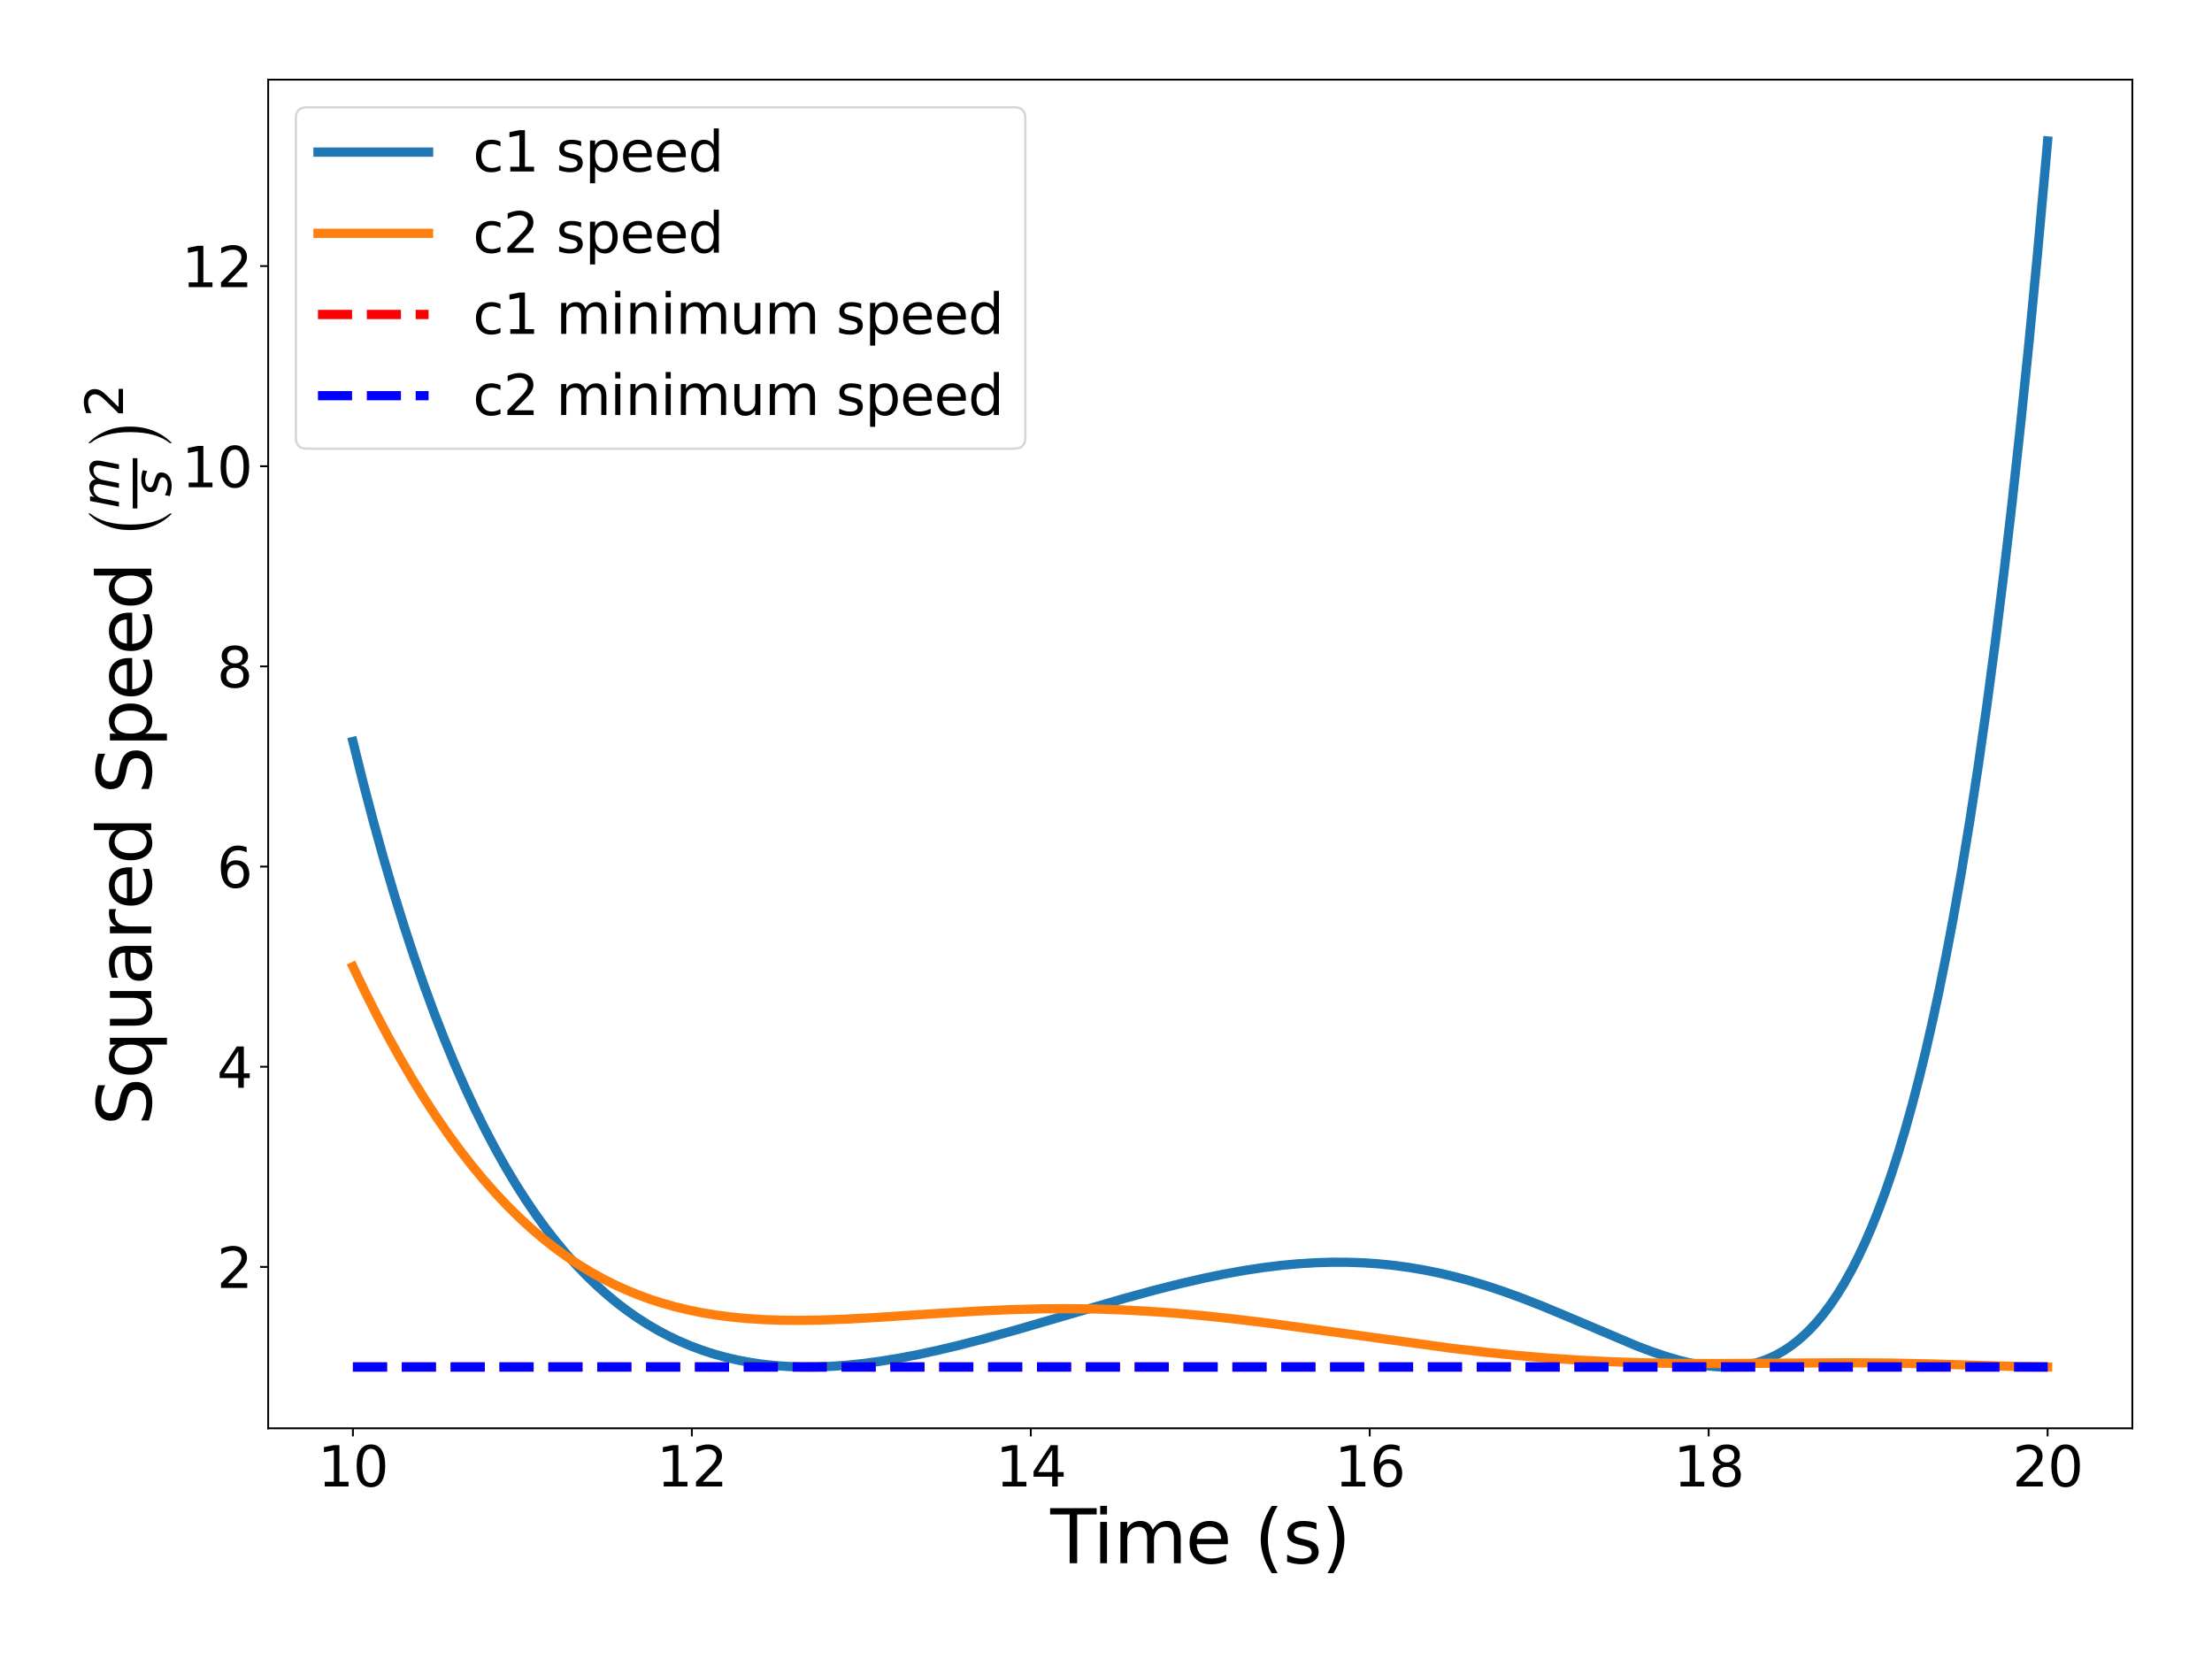 <?xml version="1.0" encoding="utf-8" standalone="no"?>
<!DOCTYPE svg PUBLIC "-//W3C//DTD SVG 1.1//EN"
  "http://www.w3.org/Graphics/SVG/1.1/DTD/svg11.dtd">
<svg height="720pt" version="1.1" viewBox="0 0 959.76 720" width="959.76pt" xmlns="http://www.w3.org/2000/svg" xmlns:xlink="http://www.w3.org/1999/xlink">
 <defs>
  <style type="text/css">*{stroke-linecap:butt;stroke-linejoin:round;}</style>
 </defs>
 <g id="figure_1">
  <g id="patch_1">
   <path d="M 0 720 
L 959.76 720 
L 959.76 0 
L 0 0 
z
" style="fill:#ffffff;"/>
  </g>
  <g id="axes_1">
   <g id="patch_2">
    <path d="M 116.362 619.72 
L 925.2 619.72 
L 925.2 34.56 
L 116.362 34.56 
z
" style="fill:#ffffff;"/>
   </g>
   <g id="matplotlib.axis_1">
    <g id="xtick_1">
     <g id="line2d_1">
      <defs>
       <path d="M 0 0 
L 0 3.5 
" id="m94281bcc91" style="stroke:#000000;stroke-width:0.8;"/>
      </defs>
      <g>
       <use style="stroke:#000000;stroke-width:0.8;" x="153.128" xlink:href="#m94281bcc91" y="619.72"/>
      </g>
     </g>
     <g id="text_1">
      <!-- 10 -->
      <g transform="translate(137.858 644.956)scale(0.24 -0.24)">
       <defs>
        <path d="M 794 531 
L 1825 531 
L 1825 4091 
L 703 3866 
L 703 4441 
L 1819 4666 
L 2450 4666 
L 2450 531 
L 3481 531 
L 3481 0 
L 794 0 
L 794 531 
z
" id="DejaVuSans-31" transform="scale(0.016)"/>
        <path d="M 2034 4250 
Q 1547 4250 1301 3770 
Q 1056 3291 1056 2328 
Q 1056 1369 1301 889 
Q 1547 409 2034 409 
Q 2525 409 2770 889 
Q 3016 1369 3016 2328 
Q 3016 3291 2770 3770 
Q 2525 4250 2034 4250 
z
M 2034 4750 
Q 2819 4750 3233 4129 
Q 3647 3509 3647 2328 
Q 3647 1150 3233 529 
Q 2819 -91 2034 -91 
Q 1250 -91 836 529 
Q 422 1150 422 2328 
Q 422 3509 836 4129 
Q 1250 4750 2034 4750 
z
" id="DejaVuSans-30" transform="scale(0.016)"/>
       </defs>
       <use xlink:href="#DejaVuSans-31"/>
       <use x="63.623" xlink:href="#DejaVuSans-30"/>
      </g>
     </g>
    </g>
    <g id="xtick_2">
     <g id="line2d_2">
      <g>
       <use style="stroke:#000000;stroke-width:0.8;" x="300.189" xlink:href="#m94281bcc91" y="619.72"/>
      </g>
     </g>
     <g id="text_2">
      <!-- 12 -->
      <g transform="translate(284.919 644.956)scale(0.24 -0.24)">
       <defs>
        <path d="M 1228 531 
L 3431 531 
L 3431 0 
L 469 0 
L 469 531 
Q 828 903 1448 1529 
Q 2069 2156 2228 2338 
Q 2531 2678 2651 2914 
Q 2772 3150 2772 3378 
Q 2772 3750 2511 3984 
Q 2250 4219 1831 4219 
Q 1534 4219 1204 4116 
Q 875 4013 500 3803 
L 500 4441 
Q 881 4594 1212 4672 
Q 1544 4750 1819 4750 
Q 2544 4750 2975 4387 
Q 3406 4025 3406 3419 
Q 3406 3131 3298 2873 
Q 3191 2616 2906 2266 
Q 2828 2175 2409 1742 
Q 1991 1309 1228 531 
z
" id="DejaVuSans-32" transform="scale(0.016)"/>
       </defs>
       <use xlink:href="#DejaVuSans-31"/>
       <use x="63.623" xlink:href="#DejaVuSans-32"/>
      </g>
     </g>
    </g>
    <g id="xtick_3">
     <g id="line2d_3">
      <g>
       <use style="stroke:#000000;stroke-width:0.8;" x="447.25" xlink:href="#m94281bcc91" y="619.72"/>
      </g>
     </g>
     <g id="text_3">
      <!-- 14 -->
      <g transform="translate(431.98 644.956)scale(0.24 -0.24)">
       <defs>
        <path d="M 2419 4116 
L 825 1625 
L 2419 1625 
L 2419 4116 
z
M 2253 4666 
L 3047 4666 
L 3047 1625 
L 3713 1625 
L 3713 1100 
L 3047 1100 
L 3047 0 
L 2419 0 
L 2419 1100 
L 313 1100 
L 313 1709 
L 2253 4666 
z
" id="DejaVuSans-34" transform="scale(0.016)"/>
       </defs>
       <use xlink:href="#DejaVuSans-31"/>
       <use x="63.623" xlink:href="#DejaVuSans-34"/>
      </g>
     </g>
    </g>
    <g id="xtick_4">
     <g id="line2d_4">
      <g>
       <use style="stroke:#000000;stroke-width:0.8;" x="594.312" xlink:href="#m94281bcc91" y="619.72"/>
      </g>
     </g>
     <g id="text_4">
      <!-- 16 -->
      <g transform="translate(579.042 644.956)scale(0.24 -0.24)">
       <defs>
        <path d="M 2113 2584 
Q 1688 2584 1439 2293 
Q 1191 2003 1191 1497 
Q 1191 994 1439 701 
Q 1688 409 2113 409 
Q 2538 409 2786 701 
Q 3034 994 3034 1497 
Q 3034 2003 2786 2293 
Q 2538 2584 2113 2584 
z
M 3366 4563 
L 3366 3988 
Q 3128 4100 2886 4159 
Q 2644 4219 2406 4219 
Q 1781 4219 1451 3797 
Q 1122 3375 1075 2522 
Q 1259 2794 1537 2939 
Q 1816 3084 2150 3084 
Q 2853 3084 3261 2657 
Q 3669 2231 3669 1497 
Q 3669 778 3244 343 
Q 2819 -91 2113 -91 
Q 1303 -91 875 529 
Q 447 1150 447 2328 
Q 447 3434 972 4092 
Q 1497 4750 2381 4750 
Q 2619 4750 2861 4703 
Q 3103 4656 3366 4563 
z
" id="DejaVuSans-36" transform="scale(0.016)"/>
       </defs>
       <use xlink:href="#DejaVuSans-31"/>
       <use x="63.623" xlink:href="#DejaVuSans-36"/>
      </g>
     </g>
    </g>
    <g id="xtick_5">
     <g id="line2d_5">
      <g>
       <use style="stroke:#000000;stroke-width:0.8;" x="741.373" xlink:href="#m94281bcc91" y="619.72"/>
      </g>
     </g>
     <g id="text_5">
      <!-- 18 -->
      <g transform="translate(726.103 644.956)scale(0.24 -0.24)">
       <defs>
        <path d="M 2034 2216 
Q 1584 2216 1326 1975 
Q 1069 1734 1069 1313 
Q 1069 891 1326 650 
Q 1584 409 2034 409 
Q 2484 409 2743 651 
Q 3003 894 3003 1313 
Q 3003 1734 2745 1975 
Q 2488 2216 2034 2216 
z
M 1403 2484 
Q 997 2584 770 2862 
Q 544 3141 544 3541 
Q 544 4100 942 4425 
Q 1341 4750 2034 4750 
Q 2731 4750 3128 4425 
Q 3525 4100 3525 3541 
Q 3525 3141 3298 2862 
Q 3072 2584 2669 2484 
Q 3125 2378 3379 2068 
Q 3634 1759 3634 1313 
Q 3634 634 3220 271 
Q 2806 -91 2034 -91 
Q 1263 -91 848 271 
Q 434 634 434 1313 
Q 434 1759 690 2068 
Q 947 2378 1403 2484 
z
M 1172 3481 
Q 1172 3119 1398 2916 
Q 1625 2713 2034 2713 
Q 2441 2713 2670 2916 
Q 2900 3119 2900 3481 
Q 2900 3844 2670 4047 
Q 2441 4250 2034 4250 
Q 1625 4250 1398 4047 
Q 1172 3844 1172 3481 
z
" id="DejaVuSans-38" transform="scale(0.016)"/>
       </defs>
       <use xlink:href="#DejaVuSans-31"/>
       <use x="63.623" xlink:href="#DejaVuSans-38"/>
      </g>
     </g>
    </g>
    <g id="xtick_6">
     <g id="line2d_6">
      <g>
       <use style="stroke:#000000;stroke-width:0.8;" x="888.435" xlink:href="#m94281bcc91" y="619.72"/>
      </g>
     </g>
     <g id="text_6">
      <!-- 20 -->
      <g transform="translate(873.165 644.956)scale(0.24 -0.24)">
       <use xlink:href="#DejaVuSans-32"/>
       <use x="63.623" xlink:href="#DejaVuSans-30"/>
      </g>
     </g>
    </g>
    <g id="text_7">
     <!-- Time (s) -->
     <g transform="translate(455.729 678.263)scale(0.32 -0.32)">
      <defs>
       <path d="M -19 4666 
L 3928 4666 
L 3928 4134 
L 2272 4134 
L 2272 0 
L 1638 0 
L 1638 4134 
L -19 4134 
L -19 4666 
z
" id="DejaVuSans-54" transform="scale(0.016)"/>
       <path d="M 603 3500 
L 1178 3500 
L 1178 0 
L 603 0 
L 603 3500 
z
M 603 4863 
L 1178 4863 
L 1178 4134 
L 603 4134 
L 603 4863 
z
" id="DejaVuSans-69" transform="scale(0.016)"/>
       <path d="M 3328 2828 
Q 3544 3216 3844 3400 
Q 4144 3584 4550 3584 
Q 5097 3584 5394 3201 
Q 5691 2819 5691 2113 
L 5691 0 
L 5113 0 
L 5113 2094 
Q 5113 2597 4934 2840 
Q 4756 3084 4391 3084 
Q 3944 3084 3684 2787 
Q 3425 2491 3425 1978 
L 3425 0 
L 2847 0 
L 2847 2094 
Q 2847 2600 2669 2842 
Q 2491 3084 2119 3084 
Q 1678 3084 1418 2786 
Q 1159 2488 1159 1978 
L 1159 0 
L 581 0 
L 581 3500 
L 1159 3500 
L 1159 2956 
Q 1356 3278 1631 3431 
Q 1906 3584 2284 3584 
Q 2666 3584 2933 3390 
Q 3200 3197 3328 2828 
z
" id="DejaVuSans-6d" transform="scale(0.016)"/>
       <path d="M 3597 1894 
L 3597 1613 
L 953 1613 
Q 991 1019 1311 708 
Q 1631 397 2203 397 
Q 2534 397 2845 478 
Q 3156 559 3463 722 
L 3463 178 
Q 3153 47 2828 -22 
Q 2503 -91 2169 -91 
Q 1331 -91 842 396 
Q 353 884 353 1716 
Q 353 2575 817 3079 
Q 1281 3584 2069 3584 
Q 2775 3584 3186 3129 
Q 3597 2675 3597 1894 
z
M 3022 2063 
Q 3016 2534 2758 2815 
Q 2500 3097 2075 3097 
Q 1594 3097 1305 2825 
Q 1016 2553 972 2059 
L 3022 2063 
z
" id="DejaVuSans-65" transform="scale(0.016)"/>
       <path id="DejaVuSans-20" transform="scale(0.016)"/>
       <path d="M 1984 4856 
Q 1566 4138 1362 3434 
Q 1159 2731 1159 2009 
Q 1159 1288 1364 580 
Q 1569 -128 1984 -844 
L 1484 -844 
Q 1016 -109 783 600 
Q 550 1309 550 2009 
Q 550 2706 781 3412 
Q 1013 4119 1484 4856 
L 1984 4856 
z
" id="DejaVuSans-28" transform="scale(0.016)"/>
       <path d="M 2834 3397 
L 2834 2853 
Q 2591 2978 2328 3040 
Q 2066 3103 1784 3103 
Q 1356 3103 1142 2972 
Q 928 2841 928 2578 
Q 928 2378 1081 2264 
Q 1234 2150 1697 2047 
L 1894 2003 
Q 2506 1872 2764 1633 
Q 3022 1394 3022 966 
Q 3022 478 2636 193 
Q 2250 -91 1575 -91 
Q 1294 -91 989 -36 
Q 684 19 347 128 
L 347 722 
Q 666 556 975 473 
Q 1284 391 1588 391 
Q 1994 391 2212 530 
Q 2431 669 2431 922 
Q 2431 1156 2273 1281 
Q 2116 1406 1581 1522 
L 1381 1569 
Q 847 1681 609 1914 
Q 372 2147 372 2553 
Q 372 3047 722 3315 
Q 1072 3584 1716 3584 
Q 2034 3584 2315 3537 
Q 2597 3491 2834 3397 
z
" id="DejaVuSans-73" transform="scale(0.016)"/>
       <path d="M 513 4856 
L 1013 4856 
Q 1481 4119 1714 3412 
Q 1947 2706 1947 2009 
Q 1947 1309 1714 600 
Q 1481 -109 1013 -844 
L 513 -844 
Q 928 -128 1133 580 
Q 1338 1288 1338 2009 
Q 1338 2731 1133 3434 
Q 928 4138 513 4856 
z
" id="DejaVuSans-29" transform="scale(0.016)"/>
      </defs>
      <use xlink:href="#DejaVuSans-54"/>
      <use x="57.959" xlink:href="#DejaVuSans-69"/>
      <use x="85.742" xlink:href="#DejaVuSans-6d"/>
      <use x="183.154" xlink:href="#DejaVuSans-65"/>
      <use x="244.678" xlink:href="#DejaVuSans-20"/>
      <use x="276.465" xlink:href="#DejaVuSans-28"/>
      <use x="315.479" xlink:href="#DejaVuSans-73"/>
      <use x="367.578" xlink:href="#DejaVuSans-29"/>
     </g>
    </g>
   </g>
   <g id="matplotlib.axis_2">
    <g id="ytick_1">
     <g id="line2d_7">
      <defs>
       <path d="M 0 0 
L -3.5 0 
" id="m0226e09433" style="stroke:#000000;stroke-width:0.8;"/>
      </defs>
      <g>
       <use style="stroke:#000000;stroke-width:0.8;" x="116.362" xlink:href="#m0226e09433" y="549.696"/>
      </g>
     </g>
     <g id="text_8">
      <!-- 2 -->
      <g transform="translate(94.092 558.814)scale(0.24 -0.24)">
       <use xlink:href="#DejaVuSans-32"/>
      </g>
     </g>
    </g>
    <g id="ytick_2">
     <g id="line2d_8">
      <g>
       <use style="stroke:#000000;stroke-width:0.8;" x="116.362" xlink:href="#m0226e09433" y="462.845"/>
      </g>
     </g>
     <g id="text_9">
      <!-- 4 -->
      <g transform="translate(94.092 471.963)scale(0.24 -0.24)">
       <use xlink:href="#DejaVuSans-34"/>
      </g>
     </g>
    </g>
    <g id="ytick_3">
     <g id="line2d_9">
      <g>
       <use style="stroke:#000000;stroke-width:0.8;" x="116.362" xlink:href="#m0226e09433" y="375.994"/>
      </g>
     </g>
     <g id="text_10">
      <!-- 6 -->
      <g transform="translate(94.092 385.112)scale(0.24 -0.24)">
       <use xlink:href="#DejaVuSans-36"/>
      </g>
     </g>
    </g>
    <g id="ytick_4">
     <g id="line2d_10">
      <g>
       <use style="stroke:#000000;stroke-width:0.8;" x="116.362" xlink:href="#m0226e09433" y="289.143"/>
      </g>
     </g>
     <g id="text_11">
      <!-- 8 -->
      <g transform="translate(94.092 298.261)scale(0.24 -0.24)">
       <use xlink:href="#DejaVuSans-38"/>
      </g>
     </g>
    </g>
    <g id="ytick_5">
     <g id="line2d_11">
      <g>
       <use style="stroke:#000000;stroke-width:0.8;" x="116.362" xlink:href="#m0226e09433" y="202.291"/>
      </g>
     </g>
     <g id="text_12">
      <!-- 10 -->
      <g transform="translate(78.822 211.41)scale(0.24 -0.24)">
       <use xlink:href="#DejaVuSans-31"/>
       <use x="63.623" xlink:href="#DejaVuSans-30"/>
      </g>
     </g>
    </g>
    <g id="ytick_6">
     <g id="line2d_12">
      <g>
       <use style="stroke:#000000;stroke-width:0.8;" x="116.362" xlink:href="#m0226e09433" y="115.44"/>
      </g>
     </g>
     <g id="text_13">
      <!-- 12 -->
      <g transform="translate(78.822 124.558)scale(0.24 -0.24)">
       <use xlink:href="#DejaVuSans-31"/>
       <use x="63.623" xlink:href="#DejaVuSans-32"/>
      </g>
     </g>
    </g>
    <g id="text_14">
     <!-- Squared Speed $\left( \frac{m}{s} \right)^2$ -->
     <g transform="translate(65.862 488.42)rotate(-90)scale(0.32 -0.32)">
      <defs>
       <path d="M 3425 4513 
L 3425 3897 
Q 3066 4069 2747 4153 
Q 2428 4238 2131 4238 
Q 1616 4238 1336 4038 
Q 1056 3838 1056 3469 
Q 1056 3159 1242 3001 
Q 1428 2844 1947 2747 
L 2328 2669 
Q 3034 2534 3370 2195 
Q 3706 1856 3706 1288 
Q 3706 609 3251 259 
Q 2797 -91 1919 -91 
Q 1588 -91 1214 -16 
Q 841 59 441 206 
L 441 856 
Q 825 641 1194 531 
Q 1563 422 1919 422 
Q 2459 422 2753 634 
Q 3047 847 3047 1241 
Q 3047 1584 2836 1778 
Q 2625 1972 2144 2069 
L 1759 2144 
Q 1053 2284 737 2584 
Q 422 2884 422 3419 
Q 422 4038 858 4394 
Q 1294 4750 2059 4750 
Q 2388 4750 2728 4690 
Q 3069 4631 3425 4513 
z
" id="DejaVuSans-53" transform="scale(0.016)"/>
       <path d="M 947 1747 
Q 947 1113 1208 752 
Q 1469 391 1925 391 
Q 2381 391 2643 752 
Q 2906 1113 2906 1747 
Q 2906 2381 2643 2742 
Q 2381 3103 1925 3103 
Q 1469 3103 1208 2742 
Q 947 2381 947 1747 
z
M 2906 525 
Q 2725 213 2448 61 
Q 2172 -91 1784 -91 
Q 1150 -91 751 415 
Q 353 922 353 1747 
Q 353 2572 751 3078 
Q 1150 3584 1784 3584 
Q 2172 3584 2448 3432 
Q 2725 3281 2906 2969 
L 2906 3500 
L 3481 3500 
L 3481 -1331 
L 2906 -1331 
L 2906 525 
z
" id="DejaVuSans-71" transform="scale(0.016)"/>
       <path d="M 544 1381 
L 544 3500 
L 1119 3500 
L 1119 1403 
Q 1119 906 1312 657 
Q 1506 409 1894 409 
Q 2359 409 2629 706 
Q 2900 1003 2900 1516 
L 2900 3500 
L 3475 3500 
L 3475 0 
L 2900 0 
L 2900 538 
Q 2691 219 2414 64 
Q 2138 -91 1772 -91 
Q 1169 -91 856 284 
Q 544 659 544 1381 
z
M 1991 3584 
L 1991 3584 
z
" id="DejaVuSans-75" transform="scale(0.016)"/>
       <path d="M 2194 1759 
Q 1497 1759 1228 1600 
Q 959 1441 959 1056 
Q 959 750 1161 570 
Q 1363 391 1709 391 
Q 2188 391 2477 730 
Q 2766 1069 2766 1631 
L 2766 1759 
L 2194 1759 
z
M 3341 1997 
L 3341 0 
L 2766 0 
L 2766 531 
Q 2569 213 2275 61 
Q 1981 -91 1556 -91 
Q 1019 -91 701 211 
Q 384 513 384 1019 
Q 384 1609 779 1909 
Q 1175 2209 1959 2209 
L 2766 2209 
L 2766 2266 
Q 2766 2663 2505 2880 
Q 2244 3097 1772 3097 
Q 1472 3097 1187 3025 
Q 903 2953 641 2809 
L 641 3341 
Q 956 3463 1253 3523 
Q 1550 3584 1831 3584 
Q 2591 3584 2966 3190 
Q 3341 2797 3341 1997 
z
" id="DejaVuSans-61" transform="scale(0.016)"/>
       <path d="M 2631 2963 
Q 2534 3019 2420 3045 
Q 2306 3072 2169 3072 
Q 1681 3072 1420 2755 
Q 1159 2438 1159 1844 
L 1159 0 
L 581 0 
L 581 3500 
L 1159 3500 
L 1159 2956 
Q 1341 3275 1631 3429 
Q 1922 3584 2338 3584 
Q 2397 3584 2469 3576 
Q 2541 3569 2628 3553 
L 2631 2963 
z
" id="DejaVuSans-72" transform="scale(0.016)"/>
       <path d="M 2906 2969 
L 2906 4863 
L 3481 4863 
L 3481 0 
L 2906 0 
L 2906 525 
Q 2725 213 2448 61 
Q 2172 -91 1784 -91 
Q 1150 -91 751 415 
Q 353 922 353 1747 
Q 353 2572 751 3078 
Q 1150 3584 1784 3584 
Q 2172 3584 2448 3432 
Q 2725 3281 2906 2969 
z
M 947 1747 
Q 947 1113 1208 752 
Q 1469 391 1925 391 
Q 2381 391 2643 752 
Q 2906 1113 2906 1747 
Q 2906 2381 2643 2742 
Q 2381 3103 1925 3103 
Q 1469 3103 1208 2742 
Q 947 2381 947 1747 
z
" id="DejaVuSans-64" transform="scale(0.016)"/>
       <path d="M 1159 525 
L 1159 -1331 
L 581 -1331 
L 581 3500 
L 1159 3500 
L 1159 2969 
Q 1341 3281 1617 3432 
Q 1894 3584 2278 3584 
Q 2916 3584 3314 3078 
Q 3713 2572 3713 1747 
Q 3713 922 3314 415 
Q 2916 -91 2278 -91 
Q 1894 -91 1617 61 
Q 1341 213 1159 525 
z
M 3116 1747 
Q 3116 2381 2855 2742 
Q 2594 3103 2138 3103 
Q 1681 3103 1420 2742 
Q 1159 2381 1159 1747 
Q 1159 1113 1420 752 
Q 1681 391 2138 391 
Q 2594 391 2855 752 
Q 3116 1113 3116 1747 
z
" id="DejaVuSans-70" transform="scale(0.016)"/>
       <path d="M 2445 -858 
L 2445 -1050 
Q 1728 -371 1309 630 
Q 890 1632 890 2886 
Q 890 4122 1309 5136 
Q 1728 6150 2445 6822 
L 2445 6630 
Q 1408 5363 1408 2886 
Q 1408 410 2445 -858 
z
" id="STIXSizeOneSym-Regular-28" transform="scale(0.016)"/>
       <path d="M 5747 2113 
L 5338 0 
L 4763 0 
L 5166 2094 
Q 5191 2228 5203 2325 
Q 5216 2422 5216 2491 
Q 5216 2772 5059 2928 
Q 4903 3084 4622 3084 
Q 4203 3084 3875 2770 
Q 3547 2456 3450 1953 
L 3066 0 
L 2491 0 
L 2900 2094 
Q 2925 2209 2937 2307 
Q 2950 2406 2950 2484 
Q 2950 2769 2794 2926 
Q 2638 3084 2363 3084 
Q 1938 3084 1609 2770 
Q 1281 2456 1184 1953 
L 800 0 
L 225 0 
L 909 3500 
L 1484 3500 
L 1375 2956 
Q 1609 3263 1923 3423 
Q 2238 3584 2597 3584 
Q 2978 3584 3223 3384 
Q 3469 3184 3519 2828 
Q 3781 3197 4126 3390 
Q 4472 3584 4856 3584 
Q 5306 3584 5551 3325 
Q 5797 3066 5797 2591 
Q 5797 2488 5784 2364 
Q 5772 2241 5747 2113 
z
" id="DejaVuSans-Oblique-6d" transform="scale(0.016)"/>
       <path d="M 3200 3397 
L 3091 2853 
Q 2863 2978 2609 3040 
Q 2356 3103 2088 3103 
Q 1634 3103 1373 2948 
Q 1113 2794 1113 2528 
Q 1113 2219 1719 2053 
Q 1766 2041 1788 2034 
L 1972 1978 
Q 2547 1819 2739 1644 
Q 2931 1469 2931 1166 
Q 2931 609 2489 259 
Q 2047 -91 1331 -91 
Q 1053 -91 747 -37 
Q 441 16 72 128 
L 184 722 
Q 500 559 806 475 
Q 1113 391 1394 391 
Q 1816 391 2080 572 
Q 2344 753 2344 1031 
Q 2344 1331 1650 1516 
L 1591 1531 
L 1394 1581 
Q 956 1697 753 1886 
Q 550 2075 550 2369 
Q 550 2928 970 3256 
Q 1391 3584 2113 3584 
Q 2397 3584 2667 3537 
Q 2938 3491 3200 3397 
z
" id="DejaVuSans-Oblique-73" transform="scale(0.016)"/>
       <path d="M 550 6630 
L 550 6822 
Q 1267 6144 1686 5142 
Q 2106 4141 2106 2886 
Q 2106 1651 1686 636 
Q 1267 -378 550 -1050 
L 550 -858 
Q 1587 410 1587 2886 
Q 1587 5363 550 6630 
z
" id="STIXSizeOneSym-Regular-29" transform="scale(0.016)"/>
      </defs>
      <use transform="translate(0 0.766)" xlink:href="#DejaVuSans-53"/>
      <use transform="translate(63.477 0.766)" xlink:href="#DejaVuSans-71"/>
      <use transform="translate(126.953 0.766)" xlink:href="#DejaVuSans-75"/>
      <use transform="translate(190.332 0.766)" xlink:href="#DejaVuSans-61"/>
      <use transform="translate(251.611 0.766)" xlink:href="#DejaVuSans-72"/>
      <use transform="translate(292.725 0.766)" xlink:href="#DejaVuSans-65"/>
      <use transform="translate(354.248 0.766)" xlink:href="#DejaVuSans-64"/>
      <use transform="translate(417.725 0.766)" xlink:href="#DejaVuSans-20"/>
      <use transform="translate(449.512 0.766)" xlink:href="#DejaVuSans-53"/>
      <use transform="translate(512.988 0.766)" xlink:href="#DejaVuSans-70"/>
      <use transform="translate(576.465 0.766)" xlink:href="#DejaVuSans-65"/>
      <use transform="translate(637.988 0.766)" xlink:href="#DejaVuSans-65"/>
      <use transform="translate(699.512 0.766)" xlink:href="#DejaVuSans-64"/>
      <use transform="translate(762.988 0.766)" xlink:href="#DejaVuSans-20"/>
      <use transform="translate(794.775 -12.133)scale(0.9)" xlink:href="#STIXSizeOneSym-Regular-28"/>
      <use transform="translate(836.873 44.562)scale(0.7)" xlink:href="#DejaVuSans-Oblique-6d"/>
      <use transform="translate(852.873 -25.887)scale(0.7)" xlink:href="#DejaVuSans-Oblique-73"/>
      <use transform="translate(917.562 -12.133)scale(0.9)" xlink:href="#STIXSizeOneSym-Regular-29"/>
      <use transform="translate(960.617 39.047)scale(0.7)" xlink:href="#DejaVuSans-32"/>
      <path d="M 836.873 19.562 
L 836.873 25.812 
L 905.062 25.812 
L 905.062 19.562 
L 836.873 19.562 
z
"/>
     </g>
    </g>
   </g>
   <g id="line2d_13">
    <path clip-path="url(#pba7dcd0b75)" d="M 153.128 321.712 
L 157.539 339.464 
L 161.951 356.274 
L 166.363 372.183 
L 170.775 387.235 
L 175.187 401.468 
L 179.599 414.92 
L 184.01 427.627 
L 188.422 439.624 
L 192.834 450.943 
L 197.246 461.617 
L 201.658 471.676 
L 206.07 481.147 
L 210.482 490.059 
L 214.893 498.438 
L 219.305 506.308 
L 223.717 513.694 
L 228.129 520.618 
L 232.541 527.102 
L 236.953 533.167 
L 241.364 538.832 
L 245.776 544.116 
L 250.188 549.038 
L 254.6 553.614 
L 259.012 557.86 
L 263.424 561.792 
L 267.836 565.426 
L 272.247 568.775 
L 276.659 571.852 
L 281.071 574.671 
L 285.483 577.244 
L 289.895 579.582 
L 294.307 581.696 
L 299.454 583.895 
L 304.601 585.821 
L 309.748 587.488 
L 314.895 588.912 
L 320.042 590.106 
L 325.189 591.082 
L 330.337 591.854 
L 336.219 592.501 
L 342.102 592.912 
L 347.984 593.103 
L 353.866 593.09 
L 360.484 592.848 
L 367.102 592.384 
L 374.455 591.63 
L 381.808 590.649 
L 389.896 589.332 
L 397.985 587.795 
L 406.809 585.9 
L 416.368 583.627 
L 427.397 580.773 
L 440.633 577.105 
L 459.015 571.753 
L 487.692 563.404 
L 500.928 559.793 
L 511.957 557.002 
L 522.252 554.632 
L 531.075 552.816 
L 539.899 551.23 
L 547.987 550.002 
L 556.076 549.01 
L 563.429 548.331 
L 570.782 547.878 
L 578.135 547.663 
L 584.753 547.683 
L 591.371 547.912 
L 597.988 548.358 
L 604.606 549.023 
L 611.224 549.912 
L 617.842 551.026 
L 624.459 552.363 
L 631.077 553.92 
L 637.695 555.693 
L 645.048 557.903 
L 652.401 560.352 
L 660.489 563.294 
L 669.313 566.757 
L 679.607 571.048 
L 710.49 584.114 
L 717.108 586.59 
L 722.991 588.57 
L 728.138 590.082 
L 732.55 591.18 
L 736.961 592.064 
L 741.373 592.701 
L 745.05 593.02 
L 748.726 593.121 
L 752.403 592.985 
L 756.079 592.586 
L 759.021 592.061 
L 761.962 591.339 
L 764.903 590.405 
L 767.844 589.246 
L 770.786 587.845 
L 773.727 586.188 
L 776.668 584.257 
L 779.609 582.036 
L 782.55 579.506 
L 785.492 576.65 
L 788.433 573.447 
L 791.374 569.878 
L 794.315 565.922 
L 797.257 561.557 
L 800.198 556.761 
L 803.139 551.512 
L 806.08 545.784 
L 809.021 539.552 
L 811.963 532.792 
L 814.904 525.475 
L 817.845 517.575 
L 820.786 509.063 
L 823.728 499.908 
L 826.669 490.08 
L 829.61 479.548 
L 832.551 468.277 
L 835.493 456.235 
L 838.434 443.385 
L 841.375 429.693 
L 844.316 415.119 
L 847.257 399.625 
L 850.934 378.903 
L 854.611 356.599 
L 858.287 332.63 
L 861.964 306.908 
L 865.64 279.34 
L 869.317 249.833 
L 872.993 218.288 
L 876.67 184.602 
L 880.346 148.669 
L 884.023 110.379 
L 887.699 69.617 
L 888.435 61.158 
L 888.435 61.158 
" style="fill:none;stroke:#1f77b4;stroke-linecap:square;stroke-width:4;"/>
   </g>
   <g id="line2d_14">
    <path clip-path="url(#pba7dcd0b75)" d="M 153.128 419.419 
L 158.275 430.117 
L 163.422 440.328 
L 168.569 450.06 
L 173.716 459.322 
L 178.863 468.121 
L 184.01 476.468 
L 189.158 484.371 
L 194.305 491.841 
L 199.452 498.888 
L 204.599 505.523 
L 209.746 511.756 
L 214.893 517.6 
L 220.041 523.066 
L 225.188 528.166 
L 230.335 532.911 
L 235.482 537.315 
L 240.629 541.389 
L 245.776 545.145 
L 250.923 548.598 
L 256.071 551.758 
L 261.218 554.639 
L 266.365 557.254 
L 271.512 559.615 
L 276.659 561.735 
L 281.806 563.626 
L 286.953 565.302 
L 292.836 566.968 
L 298.718 568.386 
L 304.601 569.574 
L 310.483 570.55 
L 317.101 571.417 
L 323.719 572.061 
L 331.072 572.544 
L 338.425 572.812 
L 346.513 572.895 
L 356.072 572.756 
L 367.102 572.351 
L 380.337 571.628 
L 406.809 569.892 
L 425.191 568.811 
L 439.162 568.209 
L 451.662 567.89 
L 463.427 567.811 
L 475.192 567.961 
L 486.222 568.317 
L 497.987 568.925 
L 509.752 569.758 
L 522.252 570.873 
L 535.487 572.281 
L 550.193 574.071 
L 568.576 576.547 
L 629.607 584.977 
L 645.048 586.77 
L 659.019 588.171 
L 672.254 589.281 
L 685.49 590.166 
L 698.725 590.828 
L 712.696 591.294 
L 727.402 591.556 
L 744.314 591.627 
L 767.844 591.478 
L 801.668 591.28 
L 820.051 591.413 
L 837.698 591.774 
L 860.493 592.496 
L 879.611 593.035 
L 888.435 593.122 
L 888.435 593.122 
" style="fill:none;stroke:#ff7f0e;stroke-linecap:square;stroke-width:4;"/>
   </g>
   <g id="line2d_15">
    <path clip-path="url(#pba7dcd0b75)" d="M 153.128 593.122 
L 888.435 593.122 
" style="fill:none;stroke:#ff0000;stroke-dasharray:14.8,6.4;stroke-dashoffset:0;stroke-width:4;"/>
   </g>
   <g id="line2d_16">
    <path clip-path="url(#pba7dcd0b75)" d="M 153.128 593.122 
L 888.435 593.122 
" style="fill:none;stroke:#0000ff;stroke-dasharray:14.8,6.4;stroke-dashoffset:0;stroke-width:4;"/>
   </g>
   <g id="patch_3">
    <path d="M 116.362 619.72 
L 116.362 34.56 
" style="fill:none;stroke:#000000;stroke-linecap:square;stroke-linejoin:miter;stroke-width:0.8;"/>
   </g>
   <g id="patch_4">
    <path d="M 925.2 619.72 
L 925.2 34.56 
" style="fill:none;stroke:#000000;stroke-linecap:square;stroke-linejoin:miter;stroke-width:0.8;"/>
   </g>
   <g id="patch_5">
    <path d="M 116.362 619.72 
L 925.2 619.72 
" style="fill:none;stroke:#000000;stroke-linecap:square;stroke-linejoin:miter;stroke-width:0.8;"/>
   </g>
   <g id="patch_6">
    <path d="M 116.362 34.56 
L 925.2 34.56 
" style="fill:none;stroke:#000000;stroke-linecap:square;stroke-linejoin:miter;stroke-width:0.8;"/>
   </g>
   <g id="legend_1">
    <g id="patch_7">
     <path d="M 133.162 194.67 
L 440.081 194.67 
Q 444.881 194.67 444.881 189.87 
L 444.881 51.36 
Q 444.881 46.56 440.081 46.56 
L 133.162 46.56 
Q 128.362 46.56 128.362 51.36 
L 128.362 189.87 
Q 128.362 194.67 133.162 194.67 
z
" style="fill:#ffffff;opacity:0.8;stroke:#cccccc;stroke-linejoin:miter;"/>
    </g>
    <g id="line2d_17">
     <path d="M 137.962 65.996 
L 185.962 65.996 
" style="fill:none;stroke:#1f77b4;stroke-linecap:square;stroke-width:4;"/>
    </g>
    <g id="line2d_18"/>
    <g id="text_15">
     <!-- c1 speed -->
     <g transform="translate(205.162 74.396)scale(0.24 -0.24)">
      <defs>
       <path d="M 3122 3366 
L 3122 2828 
Q 2878 2963 2633 3030 
Q 2388 3097 2138 3097 
Q 1578 3097 1268 2742 
Q 959 2388 959 1747 
Q 959 1106 1268 751 
Q 1578 397 2138 397 
Q 2388 397 2633 464 
Q 2878 531 3122 666 
L 3122 134 
Q 2881 22 2623 -34 
Q 2366 -91 2075 -91 
Q 1284 -91 818 406 
Q 353 903 353 1747 
Q 353 2603 823 3093 
Q 1294 3584 2113 3584 
Q 2378 3584 2631 3529 
Q 2884 3475 3122 3366 
z
" id="DejaVuSans-63" transform="scale(0.016)"/>
      </defs>
      <use xlink:href="#DejaVuSans-63"/>
      <use x="54.98" xlink:href="#DejaVuSans-31"/>
      <use x="118.604" xlink:href="#DejaVuSans-20"/>
      <use x="150.391" xlink:href="#DejaVuSans-73"/>
      <use x="202.49" xlink:href="#DejaVuSans-70"/>
      <use x="265.967" xlink:href="#DejaVuSans-65"/>
      <use x="327.49" xlink:href="#DejaVuSans-65"/>
      <use x="389.014" xlink:href="#DejaVuSans-64"/>
     </g>
    </g>
    <g id="line2d_19">
     <path d="M 137.962 101.224 
L 185.962 101.224 
" style="fill:none;stroke:#ff7f0e;stroke-linecap:square;stroke-width:4;"/>
    </g>
    <g id="line2d_20"/>
    <g id="text_16">
     <!-- c2 speed -->
     <g transform="translate(205.162 109.624)scale(0.24 -0.24)">
      <use xlink:href="#DejaVuSans-63"/>
      <use x="54.98" xlink:href="#DejaVuSans-32"/>
      <use x="118.604" xlink:href="#DejaVuSans-20"/>
      <use x="150.391" xlink:href="#DejaVuSans-73"/>
      <use x="202.49" xlink:href="#DejaVuSans-70"/>
      <use x="265.967" xlink:href="#DejaVuSans-65"/>
      <use x="327.49" xlink:href="#DejaVuSans-65"/>
      <use x="389.014" xlink:href="#DejaVuSans-64"/>
     </g>
    </g>
    <g id="line2d_21">
     <path d="M 137.962 136.451 
L 185.962 136.451 
" style="fill:none;stroke:#ff0000;stroke-dasharray:14.8,6.4;stroke-dashoffset:0;stroke-width:4;"/>
    </g>
    <g id="line2d_22"/>
    <g id="text_17">
     <!-- c1 minimum speed -->
     <g transform="translate(205.162 144.851)scale(0.24 -0.24)">
      <defs>
       <path d="M 3513 2113 
L 3513 0 
L 2938 0 
L 2938 2094 
Q 2938 2591 2744 2837 
Q 2550 3084 2163 3084 
Q 1697 3084 1428 2787 
Q 1159 2491 1159 1978 
L 1159 0 
L 581 0 
L 581 3500 
L 1159 3500 
L 1159 2956 
Q 1366 3272 1645 3428 
Q 1925 3584 2291 3584 
Q 2894 3584 3203 3211 
Q 3513 2838 3513 2113 
z
" id="DejaVuSans-6e" transform="scale(0.016)"/>
      </defs>
      <use xlink:href="#DejaVuSans-63"/>
      <use x="54.98" xlink:href="#DejaVuSans-31"/>
      <use x="118.604" xlink:href="#DejaVuSans-20"/>
      <use x="150.391" xlink:href="#DejaVuSans-6d"/>
      <use x="247.803" xlink:href="#DejaVuSans-69"/>
      <use x="275.586" xlink:href="#DejaVuSans-6e"/>
      <use x="338.965" xlink:href="#DejaVuSans-69"/>
      <use x="366.748" xlink:href="#DejaVuSans-6d"/>
      <use x="464.16" xlink:href="#DejaVuSans-75"/>
      <use x="527.539" xlink:href="#DejaVuSans-6d"/>
      <use x="624.951" xlink:href="#DejaVuSans-20"/>
      <use x="656.738" xlink:href="#DejaVuSans-73"/>
      <use x="708.838" xlink:href="#DejaVuSans-70"/>
      <use x="772.314" xlink:href="#DejaVuSans-65"/>
      <use x="833.838" xlink:href="#DejaVuSans-65"/>
      <use x="895.361" xlink:href="#DejaVuSans-64"/>
     </g>
    </g>
    <g id="line2d_23">
     <path d="M 137.962 171.679 
L 185.962 171.679 
" style="fill:none;stroke:#0000ff;stroke-dasharray:14.8,6.4;stroke-dashoffset:0;stroke-width:4;"/>
    </g>
    <g id="line2d_24"/>
    <g id="text_18">
     <!-- c2 minimum speed -->
     <g transform="translate(205.162 180.079)scale(0.24 -0.24)">
      <use xlink:href="#DejaVuSans-63"/>
      <use x="54.98" xlink:href="#DejaVuSans-32"/>
      <use x="118.604" xlink:href="#DejaVuSans-20"/>
      <use x="150.391" xlink:href="#DejaVuSans-6d"/>
      <use x="247.803" xlink:href="#DejaVuSans-69"/>
      <use x="275.586" xlink:href="#DejaVuSans-6e"/>
      <use x="338.965" xlink:href="#DejaVuSans-69"/>
      <use x="366.748" xlink:href="#DejaVuSans-6d"/>
      <use x="464.16" xlink:href="#DejaVuSans-75"/>
      <use x="527.539" xlink:href="#DejaVuSans-6d"/>
      <use x="624.951" xlink:href="#DejaVuSans-20"/>
      <use x="656.738" xlink:href="#DejaVuSans-73"/>
      <use x="708.838" xlink:href="#DejaVuSans-70"/>
      <use x="772.314" xlink:href="#DejaVuSans-65"/>
      <use x="833.838" xlink:href="#DejaVuSans-65"/>
      <use x="895.361" xlink:href="#DejaVuSans-64"/>
     </g>
    </g>
   </g>
  </g>
 </g>
 <defs>
  <clipPath id="pba7dcd0b75">
   <rect height="585.16" width="808.838" x="116.362" y="34.56"/>
  </clipPath>
 </defs>
</svg>
